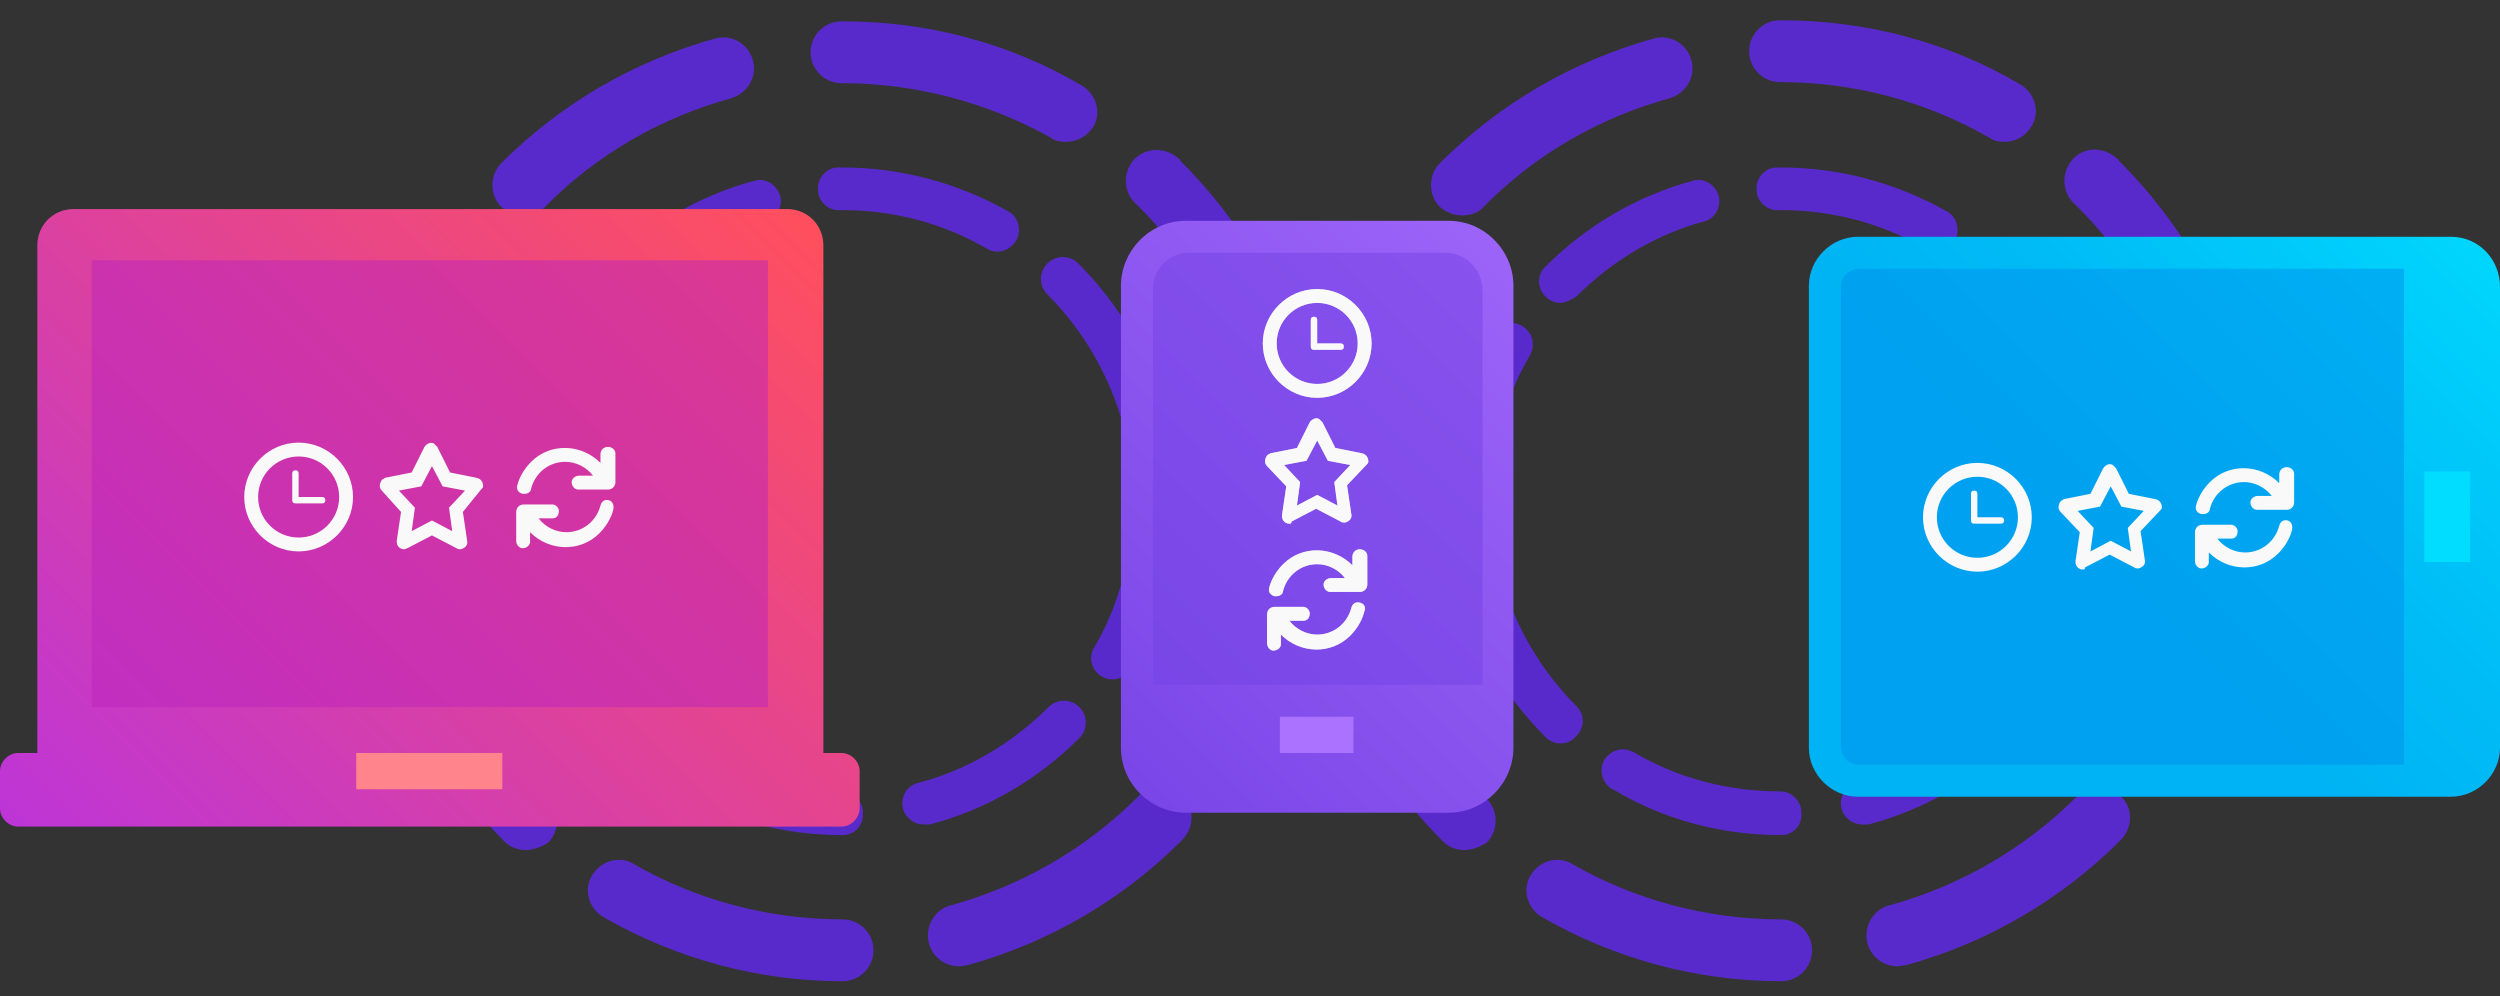 <svg id="Layer_1" xmlns="http://www.w3.org/2000/svg" viewBox="0 0 234.4 93.4">
  <rect x="0" y="0" width="234.4" height="93.4" fill="#333333" stroke="none"/>
  <style>
    .st0{fill:#592acb}.st4{fill:#f9f9fa}
  </style>
  <g id="right-inner">
    <path class="st0" d="M167 78.3c-5.5 0-10.9-1.4-15.6-4.2-1-.4-1.5-1.6-1.1-2.6.4-1 1.6-1.5 2.6-1.1.1.1.3.1.4.2 4.1 2.4 8.8 3.6 13.6 3.6 1.1 0 2 .9 2 2 .1 1.2-.8 2.1-1.9 2.1zm7.6-1c-1.1 0-2-.9-2-2 0-.9.6-1.7 1.5-1.9 4.6-1.2 8.8-3.7 12.2-7.1.8-.8 2.1-.8 2.9 0s.8 2.1 0 2.9c-3.9 3.9-8.7 6.7-14 8.1h-.6zm-28.3-7.6c-.5 0-1-.2-1.4-.6-3.9-3.9-6.7-8.7-8.1-14-.4-1 .2-2.2 1.2-2.6 1-.4 2.2.2 2.6 1.2 0 .1.1.2.1.3 1.3 4.6 3.7 8.8 7.1 12.2.8.8.8 2 0 2.8-.4.5-.9.7-1.5.7zm46-6c-1.1 0-2-.9-2-2 0-.4.1-.7.3-1 2.4-4.1 3.6-8.8 3.6-13.6V47c.1-1.1 1-1.9 2.1-1.9 1 .1 1.8.9 1.9 1.9 0 5.5-1.4 10.9-4.2 15.7-.3.6-1 1-1.7 1zM137.7 49c-1.1 0-2-.9-2-2 0-5.5 1.4-10.8 4.2-15.6.5-1 1.7-1.4 2.7-.9 1 .5 1.4 1.7.9 2.7 0 .1-.1.1-.1.2-2.4 4.1-3.6 8.8-3.6 13.6 0 1.1-.9 2-2.1 2 .1 0 0 0 0 0zm57.5-7.7c-.9 0-1.7-.6-1.9-1.5-1.3-4.6-3.7-8.8-7.1-12.2-.8-.8-.8-2.1 0-2.9.8-.8 2.1-.8 2.9 0 3.9 3.9 6.7 8.7 8.1 14 .3 1.1-.3 2.2-1.4 2.5-.2.1-.4.1-.6.1zm-48.9-12.9c-.5 0-1-.2-1.4-.6-.8-.8-.8-2.1 0-2.8 3.9-3.9 8.7-6.7 14-8.1 1.1-.2 2.1.6 2.3 1.7.1.9-.4 1.8-1.2 2.1-4.6 1.2-8.8 3.7-12.2 7.1-.5.3-1 .6-1.5.6zm35.2-4.8c-.3 0-.7-.1-1-.3-4.1-2.4-8.8-3.6-13.5-3.6h-.2c-1.1.1-2.1-.8-2.1-1.9-.1-1.1.8-2.1 1.9-2.1h.3c5.5 0 10.8 1.4 15.6 4.1 1 .5 1.3 1.8.8 2.7-.4.7-1.1 1.1-1.8 1.1z"/>
    <animateTransform attributeName="transform" attributeType="XML" dur="10s" from="360 167 47" repeatCount="indefinite" to="0 167 47" type="rotate"/>
  </g>
  <g id="right-outer">
    <path class="st0" d="M167 92c-7.9 0-15.6-2.1-22.4-6-1.4-.8-1.9-2.6-1.1-3.9.8-1.4 2.6-1.9 3.9-1.1 5.9 3.4 12.7 5.2 19.6 5.2 1.6 0 2.9 1.3 2.9 2.9 0 1.6-1.3 2.9-2.9 2.9zm10.9-1.4c-1.6 0-2.9-1.3-2.9-2.9 0-1.3.9-2.5 2.1-2.8 6.6-1.8 12.7-5.3 17.6-10.2 1.1-1.2 2.9-1.2 4.1-.1 1.2 1.1 1.2 2.9.1 4.1l-.1.1c-5.6 5.6-12.5 9.6-20.1 11.7-.3 0-.5.1-.8.1zm-40.6-10.9c-.8 0-1.5-.3-2-.8-5.6-5.6-9.6-12.5-11.7-20.1-.4-1.6.6-3.1 2.2-3.5 1.5-.3 3 .5 3.4 2 1.8 6.6 5.3 12.7 10.2 17.6 1.1 1.1 1.1 3 0 4.1-.6.4-1.4.7-2.1.7zm66.2-8.8c-1.6 0-2.9-1.3-2.9-2.9 0-.5.1-1 .4-1.4 3.4-6 5.2-12.7 5.2-19.6v-.2c0-1.6 1.3-2.9 2.9-2.9s2.9 1.3 2.9 2.9v.2c0 7.9-2.1 15.7-6 22.5-.5.9-1.5 1.4-2.5 1.4zm-78.6-21c-1.6 0-2.9-1.3-2.9-2.9 0-7.9 2.1-15.6 6-22.4.8-1.4 2.6-1.9 4-1.1 1.4.8 1.9 2.6 1.1 4-3.4 5.9-5.2 12.7-5.2 19.5-.1 1.5-1.3 2.9-3 2.9zm82.7-11.1c-1.3 0-2.5-.9-2.8-2.1-1.8-6.6-5.3-12.7-10.2-17.5-1.2-1-1.4-2.8-.4-4.1s2.8-1.4 4.1-.4c.1.1.3.2.4.4 5.6 5.6 9.7 12.5 11.7 20.1.4 1.5-.5 3.1-2 3.5-.3.1-.5.1-.8.1zm-70.5-18.6c-.8 0-1.5-.3-2.1-.8-1.1-1.1-1.1-3 0-4.1 5.6-5.6 12.5-9.6 20.1-11.7 1.5-.4 3.1.5 3.5 2.1.4 1.5-.5 3-2 3.5-6.6 1.8-12.7 5.3-17.5 10.2-.4.5-1.2.8-2 .8zm50.8-6.9c-.5 0-1-.1-1.4-.4-5.9-3.4-12.7-5.2-19.5-5.2h-.1c-1.6 0-2.9-1.3-2.9-2.9s1.3-2.9 2.9-2.9h.1c7.9 0 15.6 2 22.4 6 1.4.8 1.9 2.6 1.1 3.9-.6 1-1.5 1.5-2.6 1.5z"/>
    <animateTransform attributeName="transform" attributeType="XML" dur="10s" from="0 167 47" repeatCount="indefinite" to="360 167 47" type="rotate"/>
  </g>
  <g id="left-inner">
    <path class="st0" d="M79 78.3c-5.5 0-10.9-1.4-15.6-4.2-1-.4-1.5-1.6-1.1-2.6.4-1 1.6-1.5 2.6-1.1.1.1.3.1.4.2 4.1 2.4 8.8 3.6 13.6 3.6 1.1 0 2 .9 2 2 .1 1.2-.8 2.1-1.9 2.1zm7.6-1c-1.1 0-2-.9-2-2 0-.9.6-1.7 1.5-1.9 4.6-1.2 8.8-3.7 12.2-7.1.8-.8 2.1-.8 2.9 0 .8.8.8 2.1 0 2.9-3.9 3.9-8.7 6.7-14 8.1h-.6zm-28.3-7.6c-.5 0-1-.2-1.4-.6-3.9-3.9-6.7-8.7-8.1-14-.4-1 .2-2.2 1.2-2.6 1-.4 2.2.2 2.6 1.2 0 .1.1.2.1.3 1.3 4.6 3.7 8.8 7.1 12.2.8.8.8 2 0 2.8-.4.5-.9.7-1.5.7zm46-6c-1.1 0-2-.9-2-2 0-.4.1-.7.3-1 2.4-4.1 3.6-8.8 3.6-13.6V47c.1-1.1 1-1.9 2.1-1.9 1 .1 1.8.9 1.9 1.9 0 5.5-1.4 10.9-4.2 15.7-.3.6-1 1-1.7 1zM49.7 49c-1.1 0-2-.9-2-2 0-5.5 1.4-10.8 4.2-15.6.5-1 1.7-1.4 2.7-.9s1.4 1.7.9 2.7c0 .1-.1.1-.1.2-2.4 4.1-3.6 8.8-3.6 13.6 0 1.1-.9 2-2.1 2 .1 0 0 0 0 0zm57.5-7.7c-.9 0-1.7-.6-1.9-1.5-1.3-4.6-3.7-8.8-7.1-12.2-.8-.8-.8-2.1 0-2.9.8-.8 2.1-.8 2.9 0 3.9 3.9 6.7 8.7 8.1 14 .3 1.1-.3 2.2-1.4 2.5-.2.1-.4.1-.6.1zM58.3 28.4c-.5 0-1-.2-1.4-.6-.8-.8-.8-2.1 0-2.8 3.9-3.9 8.7-6.7 14-8.1 1.1-.2 2.1.6 2.3 1.7.1.9-.4 1.8-1.2 2.1-4.6 1.2-8.8 3.7-12.2 7.1-.5.3-1 .6-1.5.6zm35.2-4.8c-.3 0-.7-.1-1-.3-4.1-2.4-8.8-3.6-13.5-3.6h-.2c-1.1.1-2.1-.8-2.1-1.9-.1-1.1.8-2.1 1.9-2.1h.3c5.5 0 10.8 1.4 15.6 4.1 1 .5 1.3 1.8.8 2.7-.4.7-1.1 1.1-1.8 1.1z"/>
    <animateTransform attributeName="transform" attributeType="XML" dur="10s" from="360 79 47" repeatCount="indefinite" to="0 79 47" type="rotate"/>
  </g>
  <g id="left-outer">
    <path class="st0" d="M79 92c-7.9 0-15.6-2.1-22.4-6-1.4-.8-1.9-2.6-1.1-3.9.8-1.4 2.6-1.9 3.9-1.1 5.9 3.4 12.7 5.2 19.6 5.2 1.6 0 2.9 1.3 2.9 2.9 0 1.6-1.3 2.9-2.9 2.9zm10.9-1.4c-1.6 0-2.9-1.3-2.9-2.9 0-1.3.9-2.5 2.1-2.8 6.6-1.8 12.7-5.3 17.6-10.2 1.1-1.2 2.9-1.2 4.1-.1 1.2 1.1 1.2 2.9.1 4.1l-.1.1c-5.6 5.6-12.5 9.6-20.1 11.7-.3 0-.5.1-.8.1zM49.3 79.7c-.8 0-1.5-.3-2-.8-5.6-5.6-9.6-12.5-11.7-20.1-.4-1.6.6-3.1 2.2-3.5 1.5-.3 3 .5 3.4 2C43 63.9 46.5 70 51.4 74.9c1.1 1.1 1.1 3 0 4.1-.6.4-1.4.7-2.1.7zm66.2-8.8c-1.6 0-2.9-1.3-2.9-2.9 0-.5.1-1 .4-1.4 3.4-6 5.2-12.7 5.2-19.6v-.2c0-1.6 1.3-2.9 2.9-2.9 1.6 0 2.9 1.3 2.9 2.9v.2c0 7.9-2.1 15.7-6 22.5-.5.9-1.5 1.4-2.5 1.4zm-78.6-21c-1.6 0-2.9-1.3-2.9-2.9 0-7.9 2.1-15.6 6-22.4.8-1.4 2.6-1.9 4-1.1 1.4.8 1.9 2.6 1.1 4-3.4 5.9-5.2 12.7-5.2 19.5-.1 1.5-1.3 2.9-3 2.9zm82.7-11.1c-1.3 0-2.5-.9-2.8-2.1-1.8-6.6-5.3-12.7-10.2-17.5-1.2-1-1.4-2.8-.4-4.1 1-1.2 2.8-1.4 4.1-.4.1.1.3.2.4.4 5.6 5.6 9.7 12.5 11.7 20.1.4 1.5-.5 3.1-2 3.5-.3.1-.5.1-.8.1zM49.1 20.2c-.8 0-1.5-.3-2.1-.8-1.1-1.1-1.1-3 0-4.1 5.6-5.6 12.5-9.6 20.1-11.7 1.5-.4 3.1.5 3.5 2.1.4 1.5-.5 3-2 3.5C62 11 55.9 14.5 51.1 19.4c-.4.5-1.2.8-2 .8zm50.8-6.9c-.5 0-1-.1-1.4-.4C92.6 9.6 85.8 7.8 79 7.8h-.1c-1.6 0-2.9-1.3-2.9-2.9S77.3 2 78.9 2h.1c7.9 0 15.6 2 22.4 6 1.4.8 1.9 2.6 1.1 3.9-.6.9-1.5 1.4-2.6 1.4z"/>
    <animateTransform attributeName="transform" attributeType="XML" dur="10s" from="0 79 47" repeatCount="indefinite" to="360 79 47" type="rotate"/>
  </g>
  <path fill="#ff848b" d="M27.1 68.3h26.5V76H27.1z"/>
  <linearGradient id="SVGID_1_" gradientUnits="userSpaceOnUse" x1="-13.76" y1="104.809" x2="75.674" y2="15.375" gradientTransform="translate(.932 -.95)">
    <stop offset=".165" stop-color="#b833e1"/>
    <stop offset=".958" stop-color="#ff4f5e"/>
  </linearGradient>
  <path d="M78.9 70.6h-1.7V23c0-1.9-1.5-3.4-3.4-3.4H6.9c-1.9 0-3.4 1.5-3.4 3.4v47.6H1.7c-.9 0-1.7.8-1.7 1.7v3.5c0 .9.8 1.7 1.7 1.7h77.2c.9 0 1.7-.8 1.7-1.7v-3.5c0-.9-.8-1.7-1.7-1.7zM47.2 74H33.4v-3.4h13.7V74z" fill="url(#SVGID_1_)"/>
  <path d="M72 24.4H8.6v41.9H72V24.4z" opacity=".5" fill="#bc24bc"/>
  <path class="st4" d="M57 41.9c-.4 0-.7.3-.7.7v.8c-1.8-1.8-4.7-1.9-6.5-.1-.6.6-1.1 1.4-1.3 2.2-.1.4.1.7.5.8h.2c.3 0 .6-.2.6-.5.4-1.5 1.7-2.5 3.2-2.5 1 0 2 .5 2.6 1.3h-1.3c-.4 0-.7.3-.7.6 0 .4.3.7.6.7H57c.4 0 .7-.3.7-.7v-2.7c0-.3-.3-.6-.7-.6zm.1 5c-.4-.1-.7.1-.8.5-.4 1.5-1.7 2.5-3.2 2.5-1 0-2-.5-2.6-1.3h1.3c.4 0 .6-.3.6-.7 0-.3-.3-.6-.6-.6h-2.7c-.4 0-.7.3-.7.7v2.7c0 .4.3.7.6.7.4 0 .7-.3.7-.6v-.9c1.8 1.8 4.7 1.9 6.5.1.6-.6 1.1-1.4 1.3-2.2.1-.5-.1-.8-.4-.9zM28 41.5c-2.8 0-5.1 2.3-5.1 5.1s2.3 5.1 5.1 5.1 5.1-2.3 5.1-5.1-2.3-5.1-5.1-5.1zm0 8.9c-2.1 0-3.8-1.7-3.8-3.8s1.7-3.8 3.8-3.8 3.8 1.7 3.8 3.8c0 2.1-1.7 3.8-3.8 3.8zm2.2-3.8H28v-2.2c0-.2-.1-.3-.3-.3-.2 0-.3.1-.3.3v2.5c0 .2.1.3.3.3h2.5c.2 0 .3-.1.3-.3s-.1-.3-.3-.3zm7.7 4.9c-.4 0-.7-.3-.7-.7v-.1l.4-2.7-1.8-2c-.3-.3-.2-.7 0-1 .1-.1.2-.1.3-.2l2.5-.5 1.2-2.4c.2-.3.6-.5.9-.3l.3.3 1.2 2.4 2.5.5c.4.1.6.4.6.8 0 .1-.1.2-.2.3L43.4 48l.4 2.7c.1.4-.2.7-.6.8-.1 0-.3 0-.4-.1l-2.3-1.2-2.3 1.2c-.1 0-.2.1-.3.1zm-.5-5.5l1.5 1.6-.3 2.2 1.9-1 1.9 1-.3-2.2 1.5-1.6-2.1-.4-1-1.9-1 1.9-2.1.4z"/>
  <g>
    <linearGradient id="SVGID_2_" gradientUnits="userSpaceOnUse" x1="157.53" y1="152.614" x2="261.245" y2="48.899" gradientTransform="translate(-89.178 -48.95)">
      <stop offset=".28" stop-color="#7542e5"/>
      <stop offset=".417" stop-color="#824deb"/>
      <stop offset=".789" stop-color="#a067fa"/>
      <stop offset="1" stop-color="#ab71ff"/>
    </linearGradient>
    <path d="M135.8 20.7h-24.6c-3.4 0-6.1 2.8-6.1 6.1v43.3c0 3.4 2.8 6.1 6.1 6.1h24.6c3.4 0 6.1-2.8 6.1-6.1V26.8c0-3.3-2.7-6.1-6.1-6.1z" fill="url(#SVGID_2_)"/>
    <path fill="#ab71ff" d="M120 67.2h6.9v3.4H120z"/>
    <path class="st4" d="M127.5 51.5c-.4 0-.7.3-.7.7v.8c-1.8-1.8-4.7-1.9-6.5-.1-.6.6-1.1 1.4-1.3 2.2-.1.4.1.7.5.8h.2c.3 0 .6-.2.6-.5.4-1.5 1.7-2.5 3.2-2.5 1 0 2 .5 2.6 1.3h-1.3c-.4 0-.7.3-.7.6 0 .4.3.7.6.7H127.5c.4 0 .7-.3.7-.7v-2.7c0-.3-.3-.6-.7-.6zm0 5c-.4-.1-.7.1-.8.5-.4 1.5-1.7 2.5-3.2 2.5-1 0-2-.5-2.6-1.3h1.3c.4 0 .6-.3.6-.7 0-.3-.3-.6-.6-.6h-2.7c-.4 0-.7.3-.7.7v2.7c0 .4.3.7.6.7.4 0 .7-.3.7-.6v-.9c1.8 1.8 4.7 1.9 6.5.1.6-.6 1.1-1.4 1.3-2.2.2-.5 0-.8-.4-.9zm-4-29.4c-2.8 0-5.1 2.3-5.1 5.1s2.3 5.1 5.1 5.1 5.1-2.3 5.1-5.1-2.3-5.1-5.1-5.1zm0 8.9c-2.1 0-3.8-1.7-3.8-3.8 0-2.1 1.7-3.8 3.8-3.8 2.1 0 3.8 1.7 3.8 3.8 0 2.1-1.7 3.8-3.8 3.8zm2.2-3.8h-2.2V30c0-.2-.1-.3-.3-.3-.2 0-.3.1-.3.3v2.5c0 .2.1.3.3.3h2.5c.2 0 .3-.1.3-.3s-.1-.3-.3-.3zm-4.8 16.9c-.4 0-.7-.3-.7-.7v-.1l.4-2.7-1.8-1.9c-.3-.3-.2-.7 0-1 .1-.1.2-.1.3-.2l2.5-.5 1.2-2.4c.2-.3.6-.5.9-.3l.3.3 1.2 2.4 2.5.5c.4.1.6.4.6.8 0 .1-.1.2-.2.3l-1.8 1.9.4 2.7c.1.4-.2.7-.6.8-.1 0-.3 0-.4-.1l-2.3-1.2-2.3 1.2c0 .2-.1.2-.2.2zm-.5-5.5l1.5 1.6-.3 2.2 1.9-1 1.9 1-.3-2.2 1.5-1.6-2.1-.4-1-1.9-1 1.9-2.1.4z"/>
    <path d="M135.5 23.7h-24c-1.9 0-3.4 1.5-3.4 3.4v37.1H139V27.1c-.1-1.9-1.6-3.4-3.5-3.4z" opacity=".5" fill="#7542e5"/>
  </g>
  <g>
    <linearGradient id="SVGID_3_" gradientUnits="userSpaceOnUse" x1="258.012" y1="130.654" x2="323.576" y2="65.09" gradientTransform="translate(-89.178 -48.95)">
      <stop offset=".432" stop-color="#00b3f4"/>
      <stop offset=".609" stop-color="#00bbf6"/>
      <stop offset=".891" stop-color="#00d2fc"/>
      <stop offset="1" stop-color="#0df"/>
    </linearGradient>
    <path d="M229.8 22.2h-55.6c-2.5 0-4.6 2.1-4.6 4.6v43.3c0 2.5 2.1 4.6 4.6 4.6h55.6c2.5 0 4.6-2.1 4.6-4.6V26.9c0-2.6-2-4.7-4.6-4.7z" fill="url(#SVGID_3_)"/>
    <path fill="#0df" d="M227.3 44.2h4.3v8.5h-4.3z"/>
    <path d="M225.4 25.2h-51.1c-.9 0-1.7.7-1.7 1.7V70c0 .9.7 1.7 1.7 1.7h51.1V25.2z" opacity=".5" fill="#0090ed"/>
    <path class="st4" d="M127.5 51.5c-.4 0-.7.3-.7.7v.8c-1.8-1.8-4.7-1.9-6.5-.1-.6.6-1.1 1.4-1.3 2.2-.1.4.1.7.5.8h.2c.3 0 .6-.2.6-.5.4-1.5 1.7-2.5 3.2-2.5 1 0 2 .5 2.6 1.3h-1.3c-.4 0-.7.3-.7.6 0 .4.3.7.6.7H127.5c.4 0 .7-.3.7-.7v-2.7c0-.3-.3-.6-.7-.6zm0 5c-.4-.1-.7.1-.8.5-.4 1.5-1.7 2.5-3.2 2.5-1 0-2-.5-2.6-1.3h1.3c.4 0 .6-.3.6-.7 0-.3-.3-.6-.6-.6h-2.7c-.4 0-.7.3-.7.7v2.7c0 .4.3.7.6.7.4 0 .7-.3.7-.6v-.9c1.8 1.8 4.7 1.9 6.5.1.6-.6 1.1-1.4 1.3-2.2.2-.5 0-.8-.4-.9zm-4-29.4c-2.8 0-5.1 2.3-5.1 5.1s2.3 5.1 5.1 5.1 5.1-2.3 5.1-5.1-2.3-5.1-5.1-5.1zm0 8.9c-2.1 0-3.8-1.7-3.8-3.8 0-2.1 1.7-3.8 3.8-3.8 2.1 0 3.8 1.7 3.8 3.8 0 2.1-1.7 3.8-3.8 3.8zm2.2-3.8h-2.2V30c0-.2-.1-.3-.3-.3-.2 0-.3.1-.3.3v2.5c0 .2.1.3.3.3h2.5c.2 0 .3-.1.3-.3s-.1-.3-.3-.3zm-4.8 16.9c-.4 0-.7-.3-.7-.7v-.1l.4-2.7-1.8-1.9c-.3-.3-.2-.7 0-1 .1-.1.2-.1.3-.2l2.5-.5 1.2-2.4c.2-.3.6-.5.9-.3l.3.3 1.2 2.4 2.5.5c.4.1.6.4.6.8 0 .1-.1.2-.2.3l-1.8 1.9.4 2.7c.1.4-.2.7-.6.8-.1 0-.3 0-.4-.1l-2.3-1.2-2.3 1.2c0 .2-.1.2-.2.2zm-.5-5.5l1.5 1.6-.3 2.2 1.9-1 1.9 1-.3-2.2 1.5-1.6-2.1-.4-1-1.9-1 1.9-2.1.4z"/>
    <g>
      <path class="st4" d="M214.4 43.8c-.4 0-.7.3-.7.7v.8c-1.8-1.8-4.7-1.9-6.5-.1-.6.6-1.1 1.4-1.3 2.2-.1.4.1.7.5.8h.2c.3 0 .6-.2.6-.5.4-1.5 1.7-2.5 3.2-2.5 1 0 2 .5 2.6 1.3h-1.3c-.4 0-.7.3-.7.6 0 .4.3.7.6.7H214.4c.4 0 .7-.3.7-.7v-2.7c0-.3-.3-.6-.7-.6zm.1 5c-.4-.1-.7.1-.8.5-.4 1.5-1.7 2.5-3.2 2.5-1 0-2-.5-2.6-1.3h1.3c.4 0 .6-.3.6-.7 0-.3-.3-.6-.6-.6h-2.7c-.4 0-.7.3-.7.7v2.7c0 .4.3.7.6.7.4 0 .7-.3.7-.6v-.9c1.8 1.8 4.7 1.9 6.5.1.6-.6 1.1-1.4 1.3-2.2.1-.5-.1-.8-.4-.9zM185.4 43.4c-2.8 0-5.1 2.3-5.1 5.1s2.3 5.1 5.1 5.1 5.1-2.3 5.1-5.1-2.3-5.1-5.1-5.1zm0 8.9c-2.1 0-3.8-1.7-3.8-3.8 0-2.1 1.7-3.8 3.8-3.8 2.1 0 3.8 1.7 3.8 3.8 0 2.1-1.7 3.8-3.8 3.8zm2.2-3.8h-2.2v-2.2c0-.2-.1-.3-.3-.3-.2 0-.3.1-.3.3v2.5c0 .2.1.3.3.3h2.5c.2 0 .3-.1.3-.3s-.1-.3-.3-.3zM195.3 53.4c-.4 0-.7-.3-.7-.7v-.1l.4-2.7-1.8-1.9c-.3-.3-.2-.7 0-1 .1-.1.2-.1.3-.2l2.5-.5 1.2-2.4c.2-.3.6-.5.9-.3l.3.3 1.2 2.4 2.5.5c.4.1.6.4.6.8 0 .1-.1.2-.2.3l-1.8 1.9.4 2.7c.1.4-.2.7-.6.8-.1 0-.3 0-.4-.1l-2.3-1.2-2.3 1.2c0 .2-.1.2-.2.2zm-.5-5.5l1.5 1.6-.3 2.2 1.9-1 1.9 1-.3-2.2 1.5-1.6-2.1-.4-1-1.9-1 1.9-2.1.4z"/>
    </g>
  </g>
</svg>

